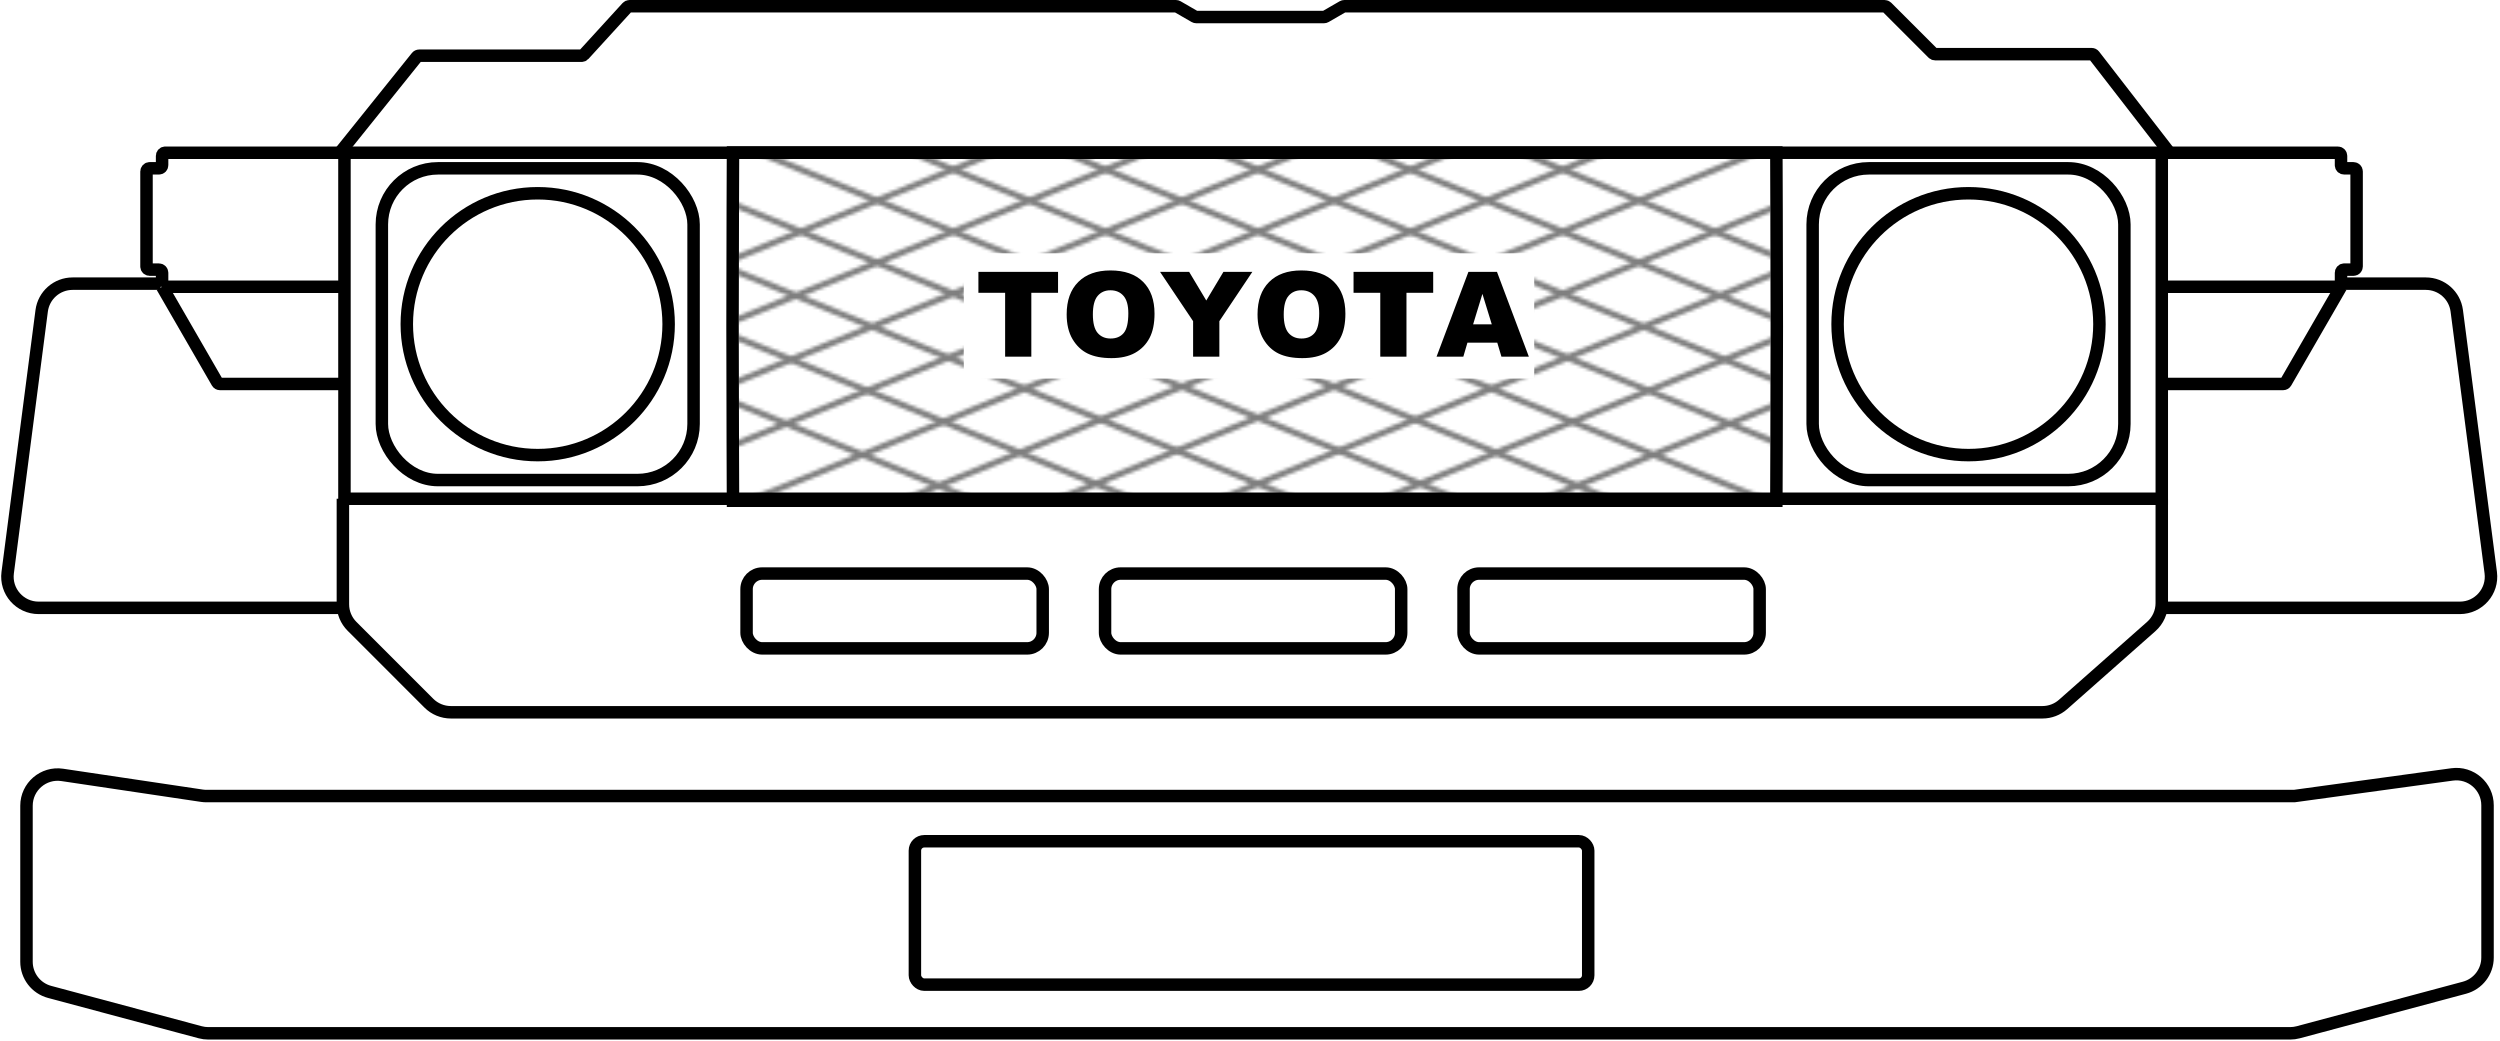 <svg width="802" height="334" viewBox="0 0 802 334" fill="none" xmlns="http://www.w3.org/2000/svg">
<rect x="293.5" y="269.877" width="216" height="46" rx="3" stroke="black" stroke-width="4"/>
<path d="M64.767 255.268L19.975 248.588C13.931 247.687 8.5 252.369 8.5 258.479V308.543C8.5 313.069 11.54 317.031 15.912 318.203L64.228 331.149C65.073 331.375 65.943 331.49 66.817 331.49H734.683C735.557 331.49 736.428 331.375 737.272 331.149L790.588 316.863C794.96 315.692 798 311.73 798 307.204V258.341C798 252.279 792.648 247.611 786.642 248.434L736 255.377H66.242C65.748 255.377 65.255 255.34 64.767 255.268Z" stroke="black" stroke-width="4"/>
<path d="M109.5 48.377L133.7 18.251C133.89 18.015 134.176 17.877 134.479 17.877H186.559C186.84 17.877 187.108 17.759 187.297 17.552L201.203 2.326C201.392 2.118 201.66 2 201.941 2H377.232C377.408 2 377.58 2.046 377.732 2.134L383.268 5.33C383.42 5.418 383.592 5.464 383.768 5.464H424.732C424.908 5.464 425.08 5.418 425.232 5.33L430.768 2.134C430.92 2.046 431.092 2 431.268 2H604.586C604.851 2 605.105 2.105 605.293 2.293L620.084 17.084C620.272 17.272 620.526 17.377 620.791 17.377H671.01C671.319 17.377 671.611 17.52 671.8 17.765L695.5 48.377" stroke="black" stroke-width="4"/>
<rect x="110.5" y="49" width="583" height="111" stroke="black" stroke-width="4"/>
<rect x="122.5" y="54" width="100" height="100" rx="18" stroke="black" stroke-width="4"/>
<circle cx="172.5" cy="104" r="42" stroke="black" stroke-width="4"/>
<rect x="581.5" y="54" width="100" height="100" rx="18" stroke="black" stroke-width="4"/>
<circle cx="631.5" cy="104" r="42" stroke="black" stroke-width="4"/>
<rect x="354.5" y="184" width="95" height="24" rx="5" stroke="black" stroke-width="4"/>
<rect x="469.5" y="184" width="95" height="24" rx="5" stroke="black" stroke-width="4"/>
<rect x="239.5" y="184" width="95" height="24" rx="5" stroke="black" stroke-width="4"/>
<path d="M110 160V193.858C110 196.51 111.054 199.054 112.929 200.929L137.571 225.571C139.446 227.446 141.99 228.5 144.642 228.5H655.213C657.653 228.5 660.009 227.608 661.837 225.992L690.123 200.985C692.27 199.087 693.5 196.359 693.5 193.493V160" stroke="black" stroke-width="4"/>
<path d="M693 195H789.118C795.152 195 799.812 189.696 799.035 183.713L788.131 99.713C787.484 94.729 783.239 91 778.214 91H750" stroke="black" stroke-width="4"/>
<path d="M108.5 195H12.382C6.348 195 1.688 189.696 2.465 183.713L13.369 99.713C14.016 94.729 18.261 91 23.286 91H51.5" stroke="black" stroke-width="4"/>
<path d="M111 49H53C52.448 49 52 49.448 52 50V53C52 53.552 51.552 54 51 54H48C47.448 54 47 54.448 47 55V85.5C47 86.052 47.448 86.5 48 86.5H51C51.552 86.5 52 86.948 52 87.5V92M52 92L69.711 122.677C69.89 122.986 70.22 123.177 70.577 123.177H111M52 92H111" stroke="black" stroke-width="4"/>
<path d="M692 49H750C750.552 49 751 49.448 751 50V53C751 53.552 751.448 54 752 54H755C755.552 54 756 54.448 756 55V85.5C756 86.052 755.552 86.5 755 86.5H752C751.448 86.5 751 86.948 751 87.5V92M751 92L733.289 122.677C733.11 122.986 732.78 123.177 732.423 123.177H692M751 92H692" stroke="black" stroke-width="4"/>
<mask id="mask0_1715_529" style="mask-type:alpha" maskUnits="userSpaceOnUse" x="21" y="41" width="765" height="122">
<line y1="-1" x2="316.631" y2="-1" transform="matrix(0.926 0.377 -0.39 0.921 177.3 43)" stroke="black" stroke-width="2"/>
<line y1="-1" x2="316.631" y2="-1" transform="matrix(0.926 0.377 -0.39 0.921 226.18 43)" stroke="black" stroke-width="2"/>
<line y1="-1" x2="316.631" y2="-1" transform="matrix(0.926 0.377 -0.39 0.921 275.06 43)" stroke="black" stroke-width="2"/>
<line y1="-1" x2="316.631" y2="-1" transform="matrix(0.926 0.377 -0.39 0.921 323.94 43)" stroke="black" stroke-width="2"/>
<line y1="-1" x2="316.631" y2="-1" transform="matrix(0.926 0.377 -0.39 0.921 372.82 43)" stroke="black" stroke-width="2"/>
<line y1="-1" x2="316.631" y2="-1" transform="matrix(0.926 0.377 -0.39 0.921 421.7 43)" stroke="black" stroke-width="2"/>
<line y1="-1" x2="316.631" y2="-1" transform="matrix(0.926 0.377 -0.39 0.921 470.58 43)" stroke="black" stroke-width="2"/>
<line y1="-1" x2="316.631" y2="-1" transform="matrix(0.926 0.377 -0.39 0.921 125.3 43)" stroke="black" stroke-width="2"/>
<line y1="-1" x2="316.631" y2="-1" transform="matrix(0.926 0.377 -0.39 0.921 73.3 43)" stroke="black" stroke-width="2"/>
<line y1="-1" x2="316.631" y2="-1" transform="matrix(0.926 0.377 -0.39 0.921 21.3 43)" stroke="black" stroke-width="2"/>
<line y1="-1" x2="316.631" y2="-1" transform="matrix(-0.926 0.377 0.39 0.921 629.7 43)" stroke="black" stroke-width="2"/>
<line y1="-1" x2="316.631" y2="-1" transform="matrix(-0.926 0.377 0.39 0.921 580.82 43)" stroke="black" stroke-width="2"/>
<line y1="-1" x2="316.631" y2="-1" transform="matrix(-0.926 0.377 0.39 0.921 531.94 43)" stroke="black" stroke-width="2"/>
<line y1="-1" x2="316.631" y2="-1" transform="matrix(-0.926 0.377 0.39 0.921 483.06 43)" stroke="black" stroke-width="2"/>
<line y1="-1" x2="316.631" y2="-1" transform="matrix(-0.926 0.377 0.39 0.921 434.18 43)" stroke="black" stroke-width="2"/>
<line y1="-1" x2="316.631" y2="-1" transform="matrix(-0.926 0.377 0.39 0.921 385.3 43)" stroke="black" stroke-width="2"/>
<line y1="-1" x2="316.631" y2="-1" transform="matrix(-0.926 0.377 0.39 0.921 336.42 43)" stroke="black" stroke-width="2"/>
<line y1="-1" x2="316.631" y2="-1" transform="matrix(-0.926 0.377 0.39 0.921 681.7 43)" stroke="black" stroke-width="2"/>
<line y1="-1" x2="316.631" y2="-1" transform="matrix(-0.926 0.377 0.39 0.921 733.7 43)" stroke="black" stroke-width="2"/>
<line y1="-1" x2="316.631" y2="-1" transform="matrix(-0.926 0.377 0.39 0.921 785.7 43)" stroke="black" stroke-width="2"/>
</mask>
<g mask="url(#mask0_1715_529)">
<path opacity="0.5" d="M567.849 47.904C567.849 47.913 568 81.616 568 103.317C568 125.021 567.849 158.731 567.849 158.731H237.151C237.151 158.731 237 125.021 237 103.317C237 81.616 237.151 47.913 237.151 47.904H567.849ZM309.18 81.251V121.461H492.18V81.251H309.18Z" fill="black"/>
</g>
<path d="M569.854 48.923C569.858 49.899 569.863 51.206 569.869 52.785C569.884 56.439 569.902 61.547 569.922 67.363C569.961 78.996 570 93.459 570 104.788C570 116.117 569.961 130.581 569.922 142.214C569.902 148.03 569.884 153.137 569.869 156.791C569.863 158.37 569.858 159.678 569.854 160.653H235.146C235.142 159.678 235.137 158.37 235.131 156.791C235.116 153.137 235.098 148.03 235.078 142.214C235.039 130.581 235 116.117 235 104.788C235 93.459 235.039 78.996 235.078 67.363C235.098 61.547 235.116 56.439 235.131 52.785C235.137 51.206 235.142 49.899 235.146 48.923H569.854Z" stroke="black" stroke-width="4"/>
<path d="M313.872 87.222H339.422V93.939H330.85V114.423H322.444V93.939H313.872V87.222ZM342.187 100.841C342.187 96.4 343.424 92.943 345.897 90.469C348.371 87.995 351.816 86.758 356.232 86.758C360.76 86.758 364.248 87.976 366.697 90.413C369.146 92.838 370.371 96.239 370.371 100.618C370.371 103.797 369.833 106.407 368.757 108.448C367.693 110.477 366.147 112.06 364.118 113.198C362.102 114.324 359.585 114.887 356.566 114.887C353.499 114.887 350.957 114.398 348.94 113.421C346.937 112.444 345.31 110.897 344.061 108.782C342.811 106.667 342.187 104.02 342.187 100.841ZM350.592 100.878C350.592 103.624 351.099 105.597 352.113 106.797C353.14 107.997 354.532 108.597 356.288 108.597C358.094 108.597 359.492 108.009 360.481 106.834C361.471 105.659 361.966 103.55 361.966 100.507C361.966 97.946 361.446 96.079 360.407 94.903C359.381 93.716 357.983 93.122 356.214 93.122C354.519 93.122 353.159 93.722 352.132 94.922C351.105 96.122 350.592 98.107 350.592 100.878ZM372.152 87.222H381.485L386.978 96.406L392.47 87.222H401.747L391.171 103.03V114.423H382.747V103.03L372.152 87.222ZM403.417 100.841C403.417 96.4 404.654 92.943 407.128 90.469C409.602 87.995 413.047 86.758 417.463 86.758C421.99 86.758 425.479 87.976 427.928 90.413C430.377 92.838 431.602 96.239 431.602 100.618C431.602 103.797 431.063 106.407 429.987 108.448C428.924 110.477 427.377 112.06 425.349 113.198C423.332 114.324 420.815 114.887 417.797 114.887C414.729 114.887 412.187 114.398 410.171 113.421C408.167 112.444 406.54 110.897 405.291 108.782C404.042 106.667 403.417 104.02 403.417 100.841ZM411.822 100.878C411.822 103.624 412.329 105.597 413.344 106.797C414.37 107.997 415.762 108.597 417.519 108.597C419.325 108.597 420.722 108.009 421.712 106.834C422.701 105.659 423.196 103.55 423.196 100.507C423.196 97.946 422.677 96.079 421.638 94.903C420.611 93.716 419.213 93.122 417.444 93.122C415.75 93.122 414.389 93.722 413.362 94.922C412.336 96.122 411.822 98.107 411.822 100.878ZM434.218 87.222H459.768V93.939H451.195V114.423H442.79V93.939H434.218V87.222ZM480.326 109.933H470.752L469.435 114.423H460.844L471.067 87.222H480.233L490.457 114.423H481.662L480.326 109.933ZM478.563 104.051L475.558 94.272L472.57 104.051H478.563Z" fill="black"/>
</svg>
